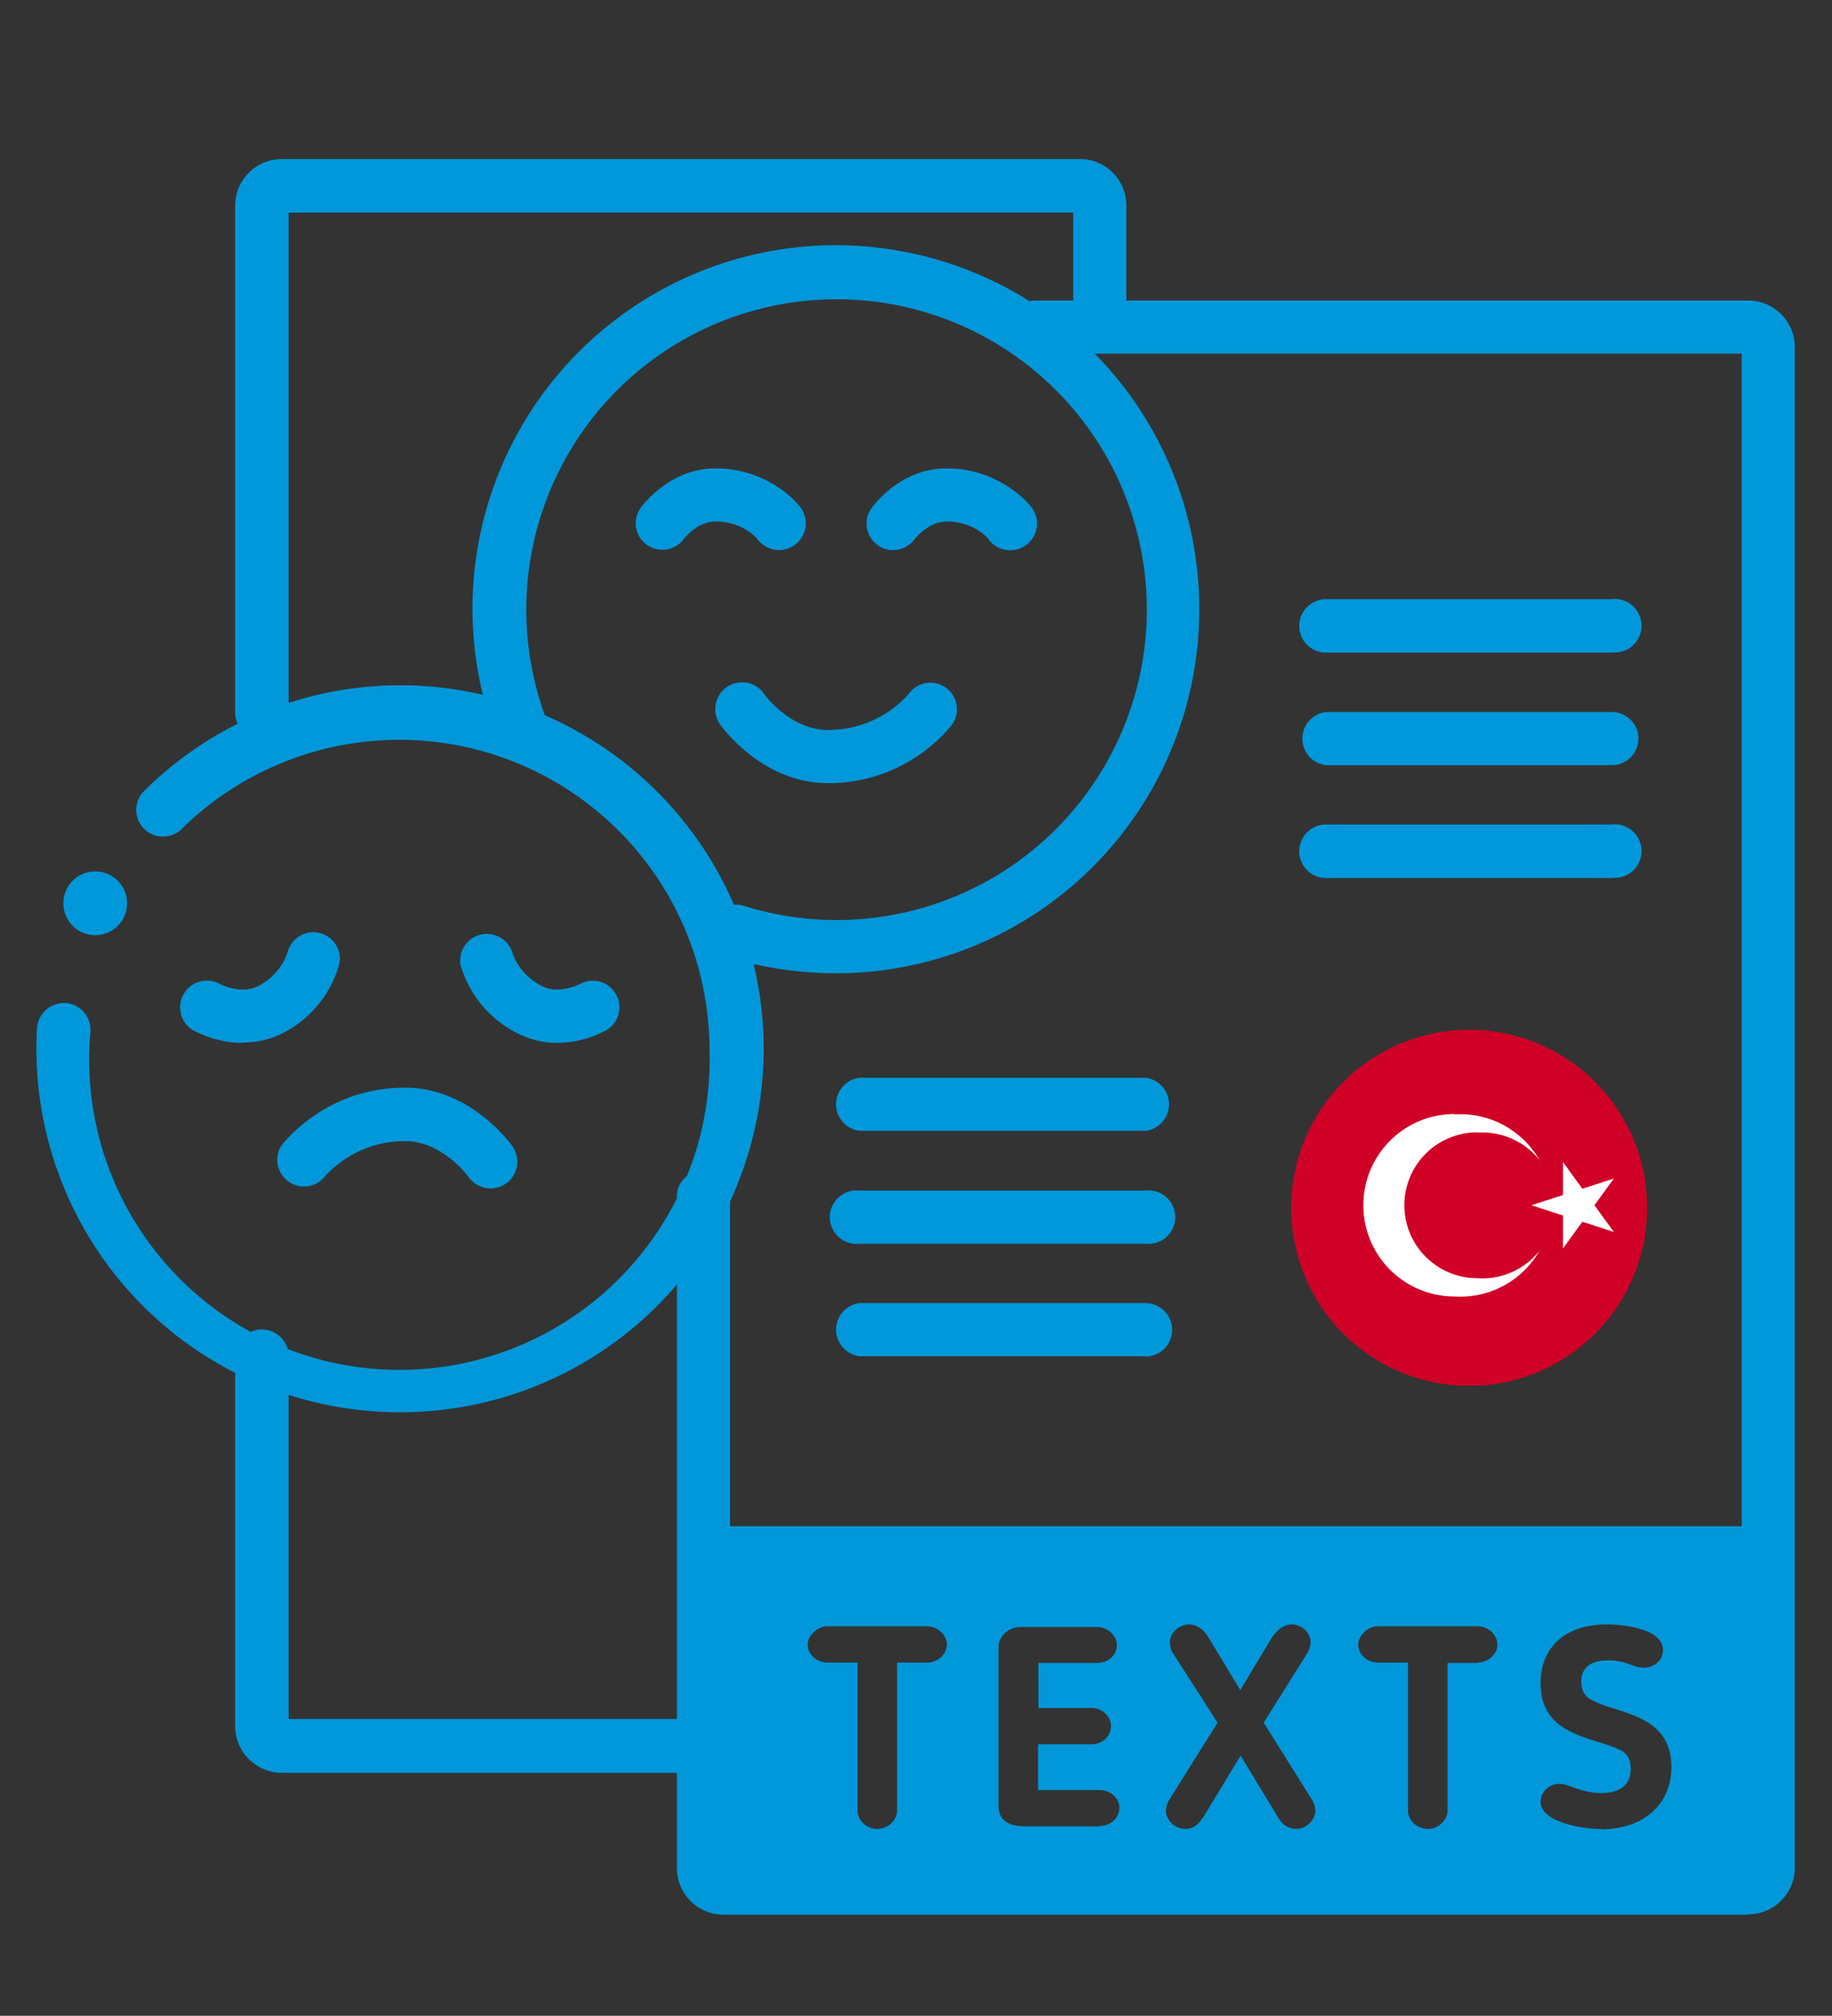 <svg xmlns="http://www.w3.org/2000/svg" xml:space="preserve" width="66.67" height="73.33"><rect width="100%" height="100%" fill="#333333" stroke="none"/><defs><clipPath clipPathUnits="userSpaceOnUse" id="a"><path d="M0 55h50V0H0Z"/></clipPath><clipPath clipPathUnits="userSpaceOnUse" id="b"><path d="M35.25 22.05a4.86 4.86 0 0 1 9.72 0 4.86 4.86 0 1 1-9.72 0"/></clipPath><clipPath clipPathUnits="userSpaceOnUse" id="c"><path d="M0 55h50V0H0Z"/></clipPath></defs><g clip-path="url(#a)" transform="matrix(1.333 0 0 -1.333 0 73.33)"><path d="M19.2 6.63H7.7c-.7 0-1.28.57-1.28 1.27V18a.73.73 0 0 0 1.46 0V8.1H19.2a.73.73 0 1 0 0-1.46" fill="#0098da"/></g><g clip-path="url(#b)" transform="matrix(1.333 0 0 -1.333 0 73.33)"><path d="M34.46 17.2h14.57v9.71H34.46Z" fill="#d00027"/></g><g clip-path="url(#c)" transform="matrix(1.333 0 0 -1.333 0 73.33)"><path d="M39.71 24.6a2.49 2.49 0 1 0 0-4.97 2.49 2.49 0 0 0 0 4.98" fill="#fff"/><path d="M40.33 24.1a1.99 1.99 0 1 0 0-3.97 1.99 1.99 0 0 0 0 3.98" fill="#d00027"/><path d="m43.53 22.12.53.73-.86-.28-.53.73v-.9l-.86-.28.86-.28v-.9l.53.73.86-.28z" fill="#fff"/><path d="M21.27 40c-.22 0-.43.1-.58.28 0 .02-.4.5-1.16.5-.5 0-.87-.48-.87-.49a.73.73 0 0 0-1.01-.14.72.72 0 0 0-.16 1c.08.11.82 1.08 2.04 1.08 1.2 0 2.02-.67 2.32-1.06a.73.73 0 0 0-.58-1.17M24.38 40c-.15 0-.3.04-.42.14-.33.23-.4.7-.16 1.01.08.11.81 1.08 2.04 1.08 1.19 0 2.01-.67 2.32-1.06a.73.73 0 1 0-1.16-.89c0 .02-.4.5-1.16.5-.49 0-.87-.48-.87-.48a.73.73 0 0 0-.59-.3M22.6 33.64c-1.79 0-2.89 1.53-2.94 1.6a.73.73 0 0 0 1.2.84c0-.02.72-.99 1.74-.99 1.43 0 2.18.96 2.22 1a.72.72 0 0 0 1.16-.87 4.35 4.35 0 0 0-3.38-1.58M6.61 26.55c-.7 0-1.24.3-1.33.34A.73.73 0 0 0 6 28.16c.02-.01.54-.28 1-.08.68.32.84.92.85.94.1.39.49.63.88.53.38-.1.62-.48.53-.86a3.02 3.02 0 0 0-1.66-1.93c-.34-.15-.67-.2-.98-.2M15.21 26.55c-.3 0-.63.06-.97.21a3.02 3.02 0 0 0-1.67 1.93.73.73 0 0 0 1.42.32c0-.01.17-.61.85-.93.46-.2.99.08 1 .08.35.19.79.06.98-.29a.72.72 0 0 0-.28-.98 2.9 2.9 0 0 0-1.33-.34M13.4 22.58c-.23 0-.45.1-.6.3-.01.02-.72.99-1.74.99-1.44 0-2.21-.99-2.22-1a.73.73 0 0 0-1.17.86c.05.07 1.2 1.6 3.39 1.6 1.78 0 2.89-1.54 2.93-1.6a.73.73 0 0 0-.6-1.15" fill="#0098da"/><path d="M7.15 34.84c-.4 0-.73.33-.73.73V49.4c0 .7.57 1.27 1.27 1.27h21.8c.7 0 1.26-.57 1.26-1.27v-3.33a.73.73 0 0 0-1.45 0v3.14H7.88V35.57c0-.4-.33-.73-.73-.73" fill="#0098da"/><path d="M47.73 45.36h.01zm0-42.6H19.75c-.7 0-1.27.57-1.27 1.27v18.4a.73.73 0 0 0 1.45 0V4.22h27.62v41.14H28.19a.73.73 0 0 0 0 1.45h19.54c.7 0 1.27-.57 1.27-1.27V4.04c0-.7-.57-1.27-1.27-1.27" fill="#0098da"/><path d="M44 37.2h-7.8a.73.73 0 0 0 0 1.46H44a.73.73 0 1 0 0-1.45M44 34.13h-7.8a.73.73 0 0 0 0 1.45H44c.4 0 .73-.32.73-.72 0-.4-.32-.73-.73-.73M44 31.05h-7.8a.73.73 0 0 0 0 1.46H44a.73.73 0 1 0 0-1.45M31.27 24.15h-7.8a.73.73 0 0 0 0 1.45h7.8a.73.73 0 0 0 0-1.45M31.27 21.07h-7.8a.73.73 0 1 0 0 1.45h7.8a.73.73 0 1 0 0-1.45M31.27 18h-7.8a.73.73 0 0 0 0 1.45h7.8a.73.73 0 0 0 0-1.46M22.83 28.45c-1 0-2 .15-2.95.44a.73.73 0 1 0 .43 1.4 8.47 8.47 0 1 1-5.32 4.9.73.73 0 0 0-1.35-.55 9.92 9.92 0 1 0 19.1 3.73 9.92 9.92 0 0 0-9.91-9.92" fill="#0098da"/><path d="M10.91 16.47a9.92 9.92 0 0 0-9.9 10.48c.03.4.36.7.77.69.4-.02.71-.37.69-.77a8.47 8.47 0 1 1 16.9-.49 8.47 8.47 0 0 1-14.44 5.98.73.73 0 0 0-1.03 1.03 9.92 9.92 0 1 0 7-16.92" fill="#0098da"/><path d="M3.47 30.36a.87.87 0 1 0-1.74 0 .87.87 0 0 0 1.74 0M43.7 5.1c-.56 0-1.64.2-1.64.74 0 .25.22.49.5.49.12 0 .25-.04.4-.1.18-.06.42-.15.76-.15.53 0 .8.24.8.66 0 .35-.18.47-.32.53-.16.07-.35.14-.56.2-.76.24-1.58.5-1.58 1.61 0 1 .7 1.6 1.8 1.6.45 0 1.54-.11 1.54-.7 0-.25-.2-.48-.54-.48-.14 0-.24.05-.37.09a1.5 1.5 0 0 1-.59.11c-.38 0-.73-.13-.73-.58 0-.34.19-.46.32-.52.2-.1.39-.16.56-.21.75-.24 1.58-.5 1.58-1.6 0-1.07-.82-1.7-1.92-1.7m-3.37 4.54h-.82V5.6c0-.26-.25-.5-.54-.5-.3 0-.54.24-.54.5v4.04h-.82c-.3 0-.54.23-.54.49 0 .22.24.5.54.5h2.72c.28 0 .54-.22.54-.5 0-.26-.25-.49-.54-.49M35.4 5.1c-.27 0-.41.16-.5.3l-1.03 1.7-1.03-1.7v.02c-.08-.14-.22-.32-.49-.32-.28 0-.52.25-.52.5 0 .09.04.2.07.26L33.24 8 32 9.93a.63.63 0 0 0-.06.27c0 .24.24.48.52.48.24 0 .42-.17.53-.35l.87-1.44.87 1.44c.1.14.27.35.54.35s.51-.22.51-.5a.69.69 0 0 0-.07-.25L34.5 8l1.34-2.14a.6.6 0 0 0 .07-.26c0-.25-.25-.5-.51-.5m-5.38.07h-2.04c-.38 0-.72.13-.72.55v4.35c0 .27.26.54.6.54h2.09c.29 0 .54-.23.54-.5 0-.28-.25-.48-.54-.48h-1.6V8.4h1.45c.27 0 .53-.21.53-.49s-.23-.5-.53-.5h-1.46V6.16h1.68c.29 0 .54-.22.54-.48 0-.28-.24-.5-.54-.5m-4.71 4.46h-.82V5.6c0-.26-.25-.5-.54-.5-.3 0-.54.24-.54.5v4.04h-.82c-.3 0-.54.23-.54.49 0 .22.24.5.54.5h2.72c.27 0 .54-.22.54-.5 0-.26-.25-.49-.54-.49M18.87 3.5h29.4v9.86h-29.4z" fill="#0098da"/></g></svg>